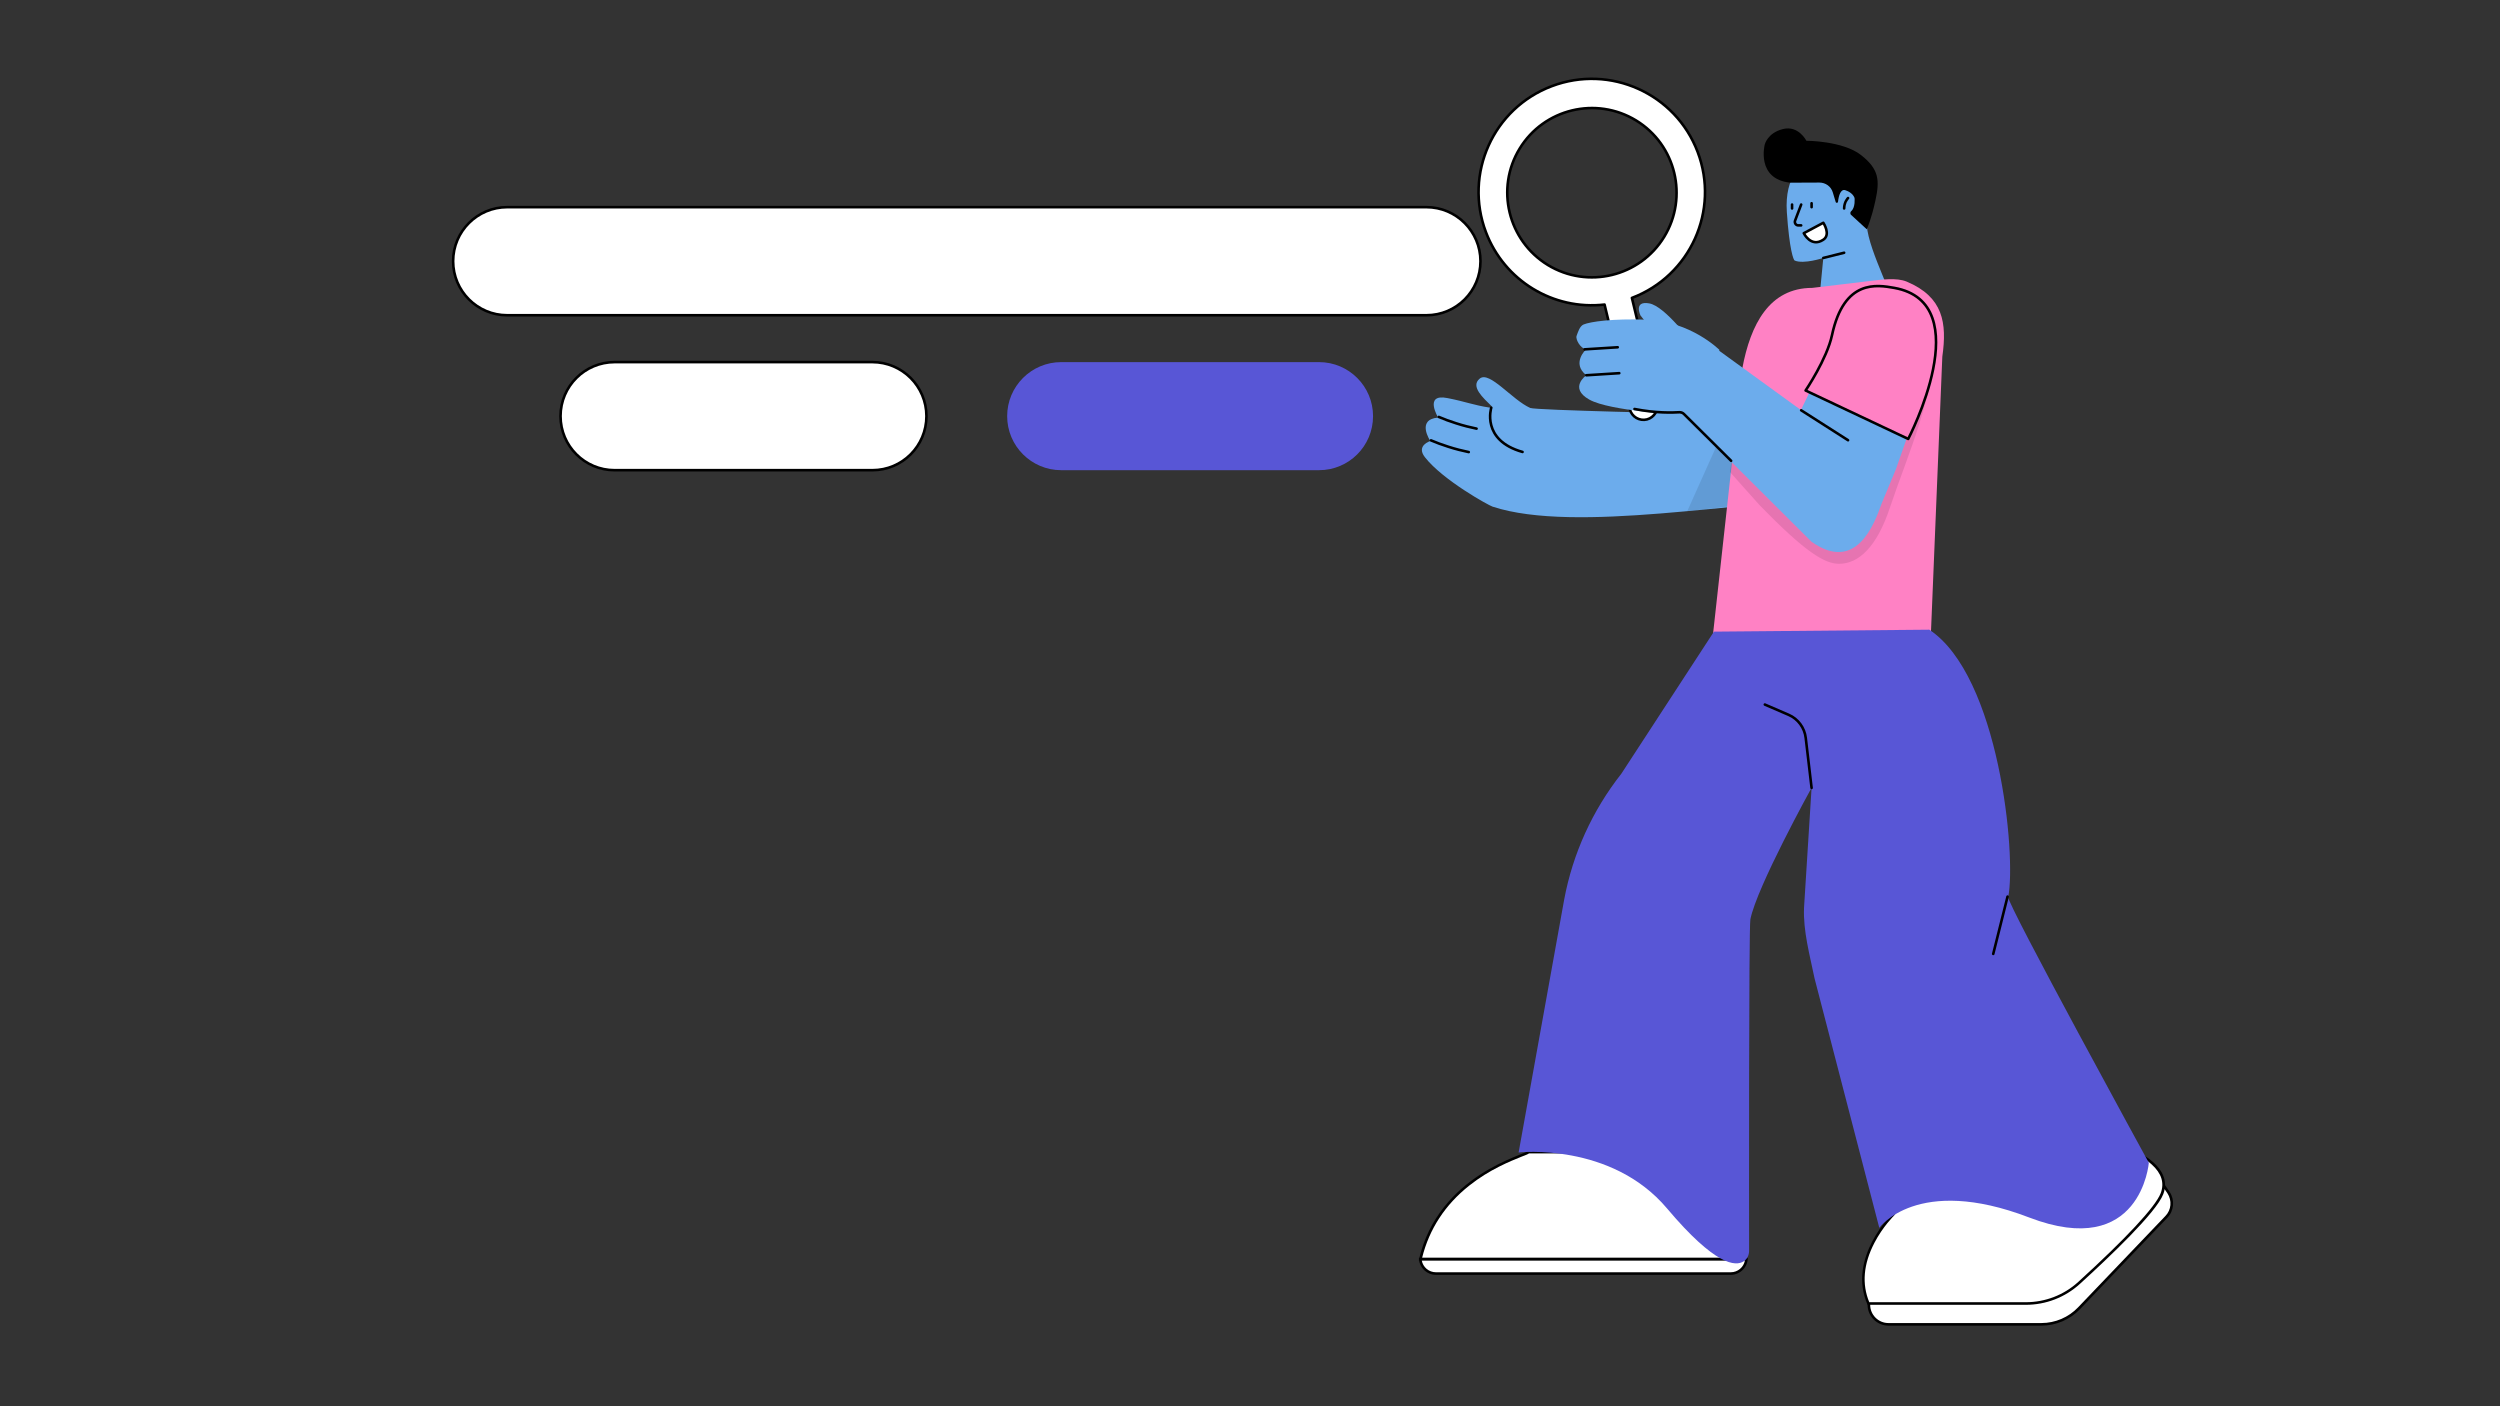 <?xml version="1.0" encoding="utf-8"?>
<!-- Generator: Adobe Illustrator 24.0.2, SVG Export Plug-In . SVG Version: 6.00 Build 0)  -->
<svg version="1.1" id="Layer_1" xmlns="http://www.w3.org/2000/svg" xmlns:xlink="http://www.w3.org/1999/xlink" x="0px" y="0px"
	 viewBox="0 0 1920 1080" style="enable-background:new 0 0 1920 1080;" xml:space="preserve">
<rect x="0" y="0" width="1920" height="1080" fill="#333333" stroke="none"/>
<style type="text/css">
	.st0{fill:#6CACEC;}
	.st1{fill:none;stroke:#000000;stroke-width:2;stroke-linecap:round;stroke-linejoin:round;stroke-miterlimit:10;}
	.st2{opacity:0.1;}
	.st3{fill:#FFFFFF;}
	.st4{fill:#FF81C4;}
	.st5{fill:#FFFFFF;stroke:#000000;stroke-width:2;stroke-linecap:round;stroke-linejoin:round;stroke-miterlimit:10;}
	.st6{fill:#5856D6;}
	.st7{fill:#FF81C4;stroke:#000000;stroke-width:2;stroke-linecap:round;stroke-linejoin:round;stroke-miterlimit:10;}
	.st8{fill:#3880BA;}
	.st9{fill:#FFFFFF;stroke:#000000;stroke-miterlimit:10;}
	.st10{fill:none;stroke:#000000;stroke-miterlimit:10;}
	.st11{fill:none;stroke:#000000;stroke-width:8;stroke-linecap:round;stroke-linejoin:round;stroke-miterlimit:10;}
	.st12{fill:url(#SVGID_1_);stroke:#F2566A;stroke-miterlimit:10;}
	.st13{fill:url(#SVGID_2_);}
	.st14{fill:none;stroke:#F2566A;stroke-miterlimit:10;}
	.st15{fill:none;stroke:#F2566A;stroke-miterlimit:10;stroke-dasharray:10.28,139.814;}
	.st16{fill:url(#SVGID_4_);stroke:#F2566A;stroke-miterlimit:10;}
	.st17{fill:url(#SVGID_5_);stroke:#F2566A;stroke-miterlimit:10;}
	.st18{fill:url(#SVGID_6_);fill-opacity:0.15;stroke:#549BF4;stroke-width:2;stroke-opacity:8.222246e-02;}
	.st19{fill:url(#SVGID_8_);fill-opacity:0.15;stroke:#549BF4;stroke-width:2;stroke-opacity:8.222246e-02;}
	.st20{opacity:0.62;fill:url(#SVGID_10_);fill-opacity:0.5;}
	.st21{opacity:0.62;fill:url(#SVGID_12_);fill-opacity:0.5;}
	.st22{opacity:0.62;fill:url(#SVGID_13_);fill-opacity:0.5;}
	.st23{opacity:0.62;fill:url(#SVGID_14_);fill-opacity:0.5;}
	.st24{opacity:0.62;fill:url(#SVGID_15_);fill-opacity:0.5;}
	.st25{opacity:0.62;fill:url(#SVGID_16_);fill-opacity:0.5;}
	.st26{opacity:0.62;fill:url(#SVGID_17_);fill-opacity:0.5;}
	.st27{opacity:0.62;fill:url(#SVGID_18_);fill-opacity:0.5;}
	.st28{fill:url(#SVGID_19_);stroke:#F2566A;stroke-miterlimit:10;stroke-dasharray:203,31,0,0,0;}
	.st29{fill:none;stroke:#F2566A;stroke-miterlimit:10;stroke-dasharray:110,0,0,0,0;}
	.st30{fill:none;stroke:#CBD6E8;stroke-miterlimit:10;}
	.st31{fill:url(#SVGID_20_);}
	.st32{fill:url(#SVGID_21_);}
	.st33{fill:url(#SVGID_22_);}
	.st34{fill:url(#SVGID_23_);}
	.st35{fill:url(#SVGID_24_);}
	.st36{fill:url(#SVGID_25_);}
	.st37{fill:none;stroke:#FFFFFF;stroke-miterlimit:10;}
	.st38{fill:url(#SVGID_27_);}
	.st39{fill:none;stroke:#FFFFFF;stroke-linecap:round;stroke-miterlimit:10;}
	.st40{fill:url(#SVGID_28_);}
	.st41{fill:url(#SVGID_29_);}
	.st42{opacity:0.36;fill:url(#SVGID_30_);enable-background:new    ;}
	.st43{opacity:0.36;fill:url(#SVGID_31_);enable-background:new    ;}
	.st44{fill:url(#SVGID_32_);fill-opacity:0.15;stroke:#549BF4;stroke-width:2;stroke-opacity:8.222246e-02;}
	.st45{fill:url(#SVGID_34_);fill-opacity:0.15;stroke:#549BF4;stroke-width:2;stroke-opacity:8.222246e-02;}
	.st46{fill:url(#SVGID_35_);fill-opacity:0.15;stroke:#549BF4;stroke-width:2;stroke-opacity:8.222246e-02;}
	.st47{fill:url(#SVGID_36_);fill-opacity:0.15;stroke:#549BF4;stroke-width:2;stroke-opacity:8.222246e-02;}
	.st48{fill:url(#SVGID_37_);fill-opacity:0.5;stroke:#FFFFFF;stroke-linejoin:round;}
	.st49{fill:url(#SVGID_38_);fill-opacity:0.15;stroke:#549BF4;stroke-width:2;stroke-opacity:8.222246e-02;}
	.st50{opacity:0.54;fill:#FFFFFF;enable-background:new    ;}
	.st51{fill:#363C61;}
	.st52{fill:none;stroke:url(#SVGID_39_);stroke-width:9;stroke-miterlimit:10;}
	.st53{fill:none;stroke:url(#SVGID_40_);stroke-width:9;stroke-miterlimit:10;}
	.st54{fill:none;stroke:#FFFFFF;stroke-width:3;stroke-miterlimit:10;}
	.st55{opacity:0.62;fill:url(#SVGID_41_);fill-opacity:0.5;}
	.st56{opacity:0.62;fill:url(#SVGID_42_);fill-opacity:0.5;}
	.st57{opacity:0.62;fill:url(#SVGID_43_);fill-opacity:0.5;}
	.st58{opacity:0.6;fill:url(#SVGID_44_);fill-opacity:0.5;}
	.st59{fill:url(#SVGID_45_);fill-opacity:0.15;stroke:#549BF4;stroke-width:2;stroke-opacity:8.222246e-02;}
	.st60{fill:url(#SVGID_46_);fill-opacity:0.15;stroke:#549BF4;stroke-width:2;stroke-opacity:8.222246e-02;}
	.st61{fill:url(#SVGID_47_);fill-opacity:0.15;stroke:#549BF4;stroke-width:2;stroke-opacity:8.222246e-02;}
	.st62{fill:url(#SVGID_48_);fill-opacity:0.15;stroke:#549BF4;stroke-width:2;stroke-opacity:8.222246e-02;}
	.st63{opacity:0.62;fill:url(#SVGID_49_);fill-opacity:0.5;}
	.st64{opacity:0.62;fill:url(#SVGID_50_);fill-opacity:0.5;}
	.st65{opacity:5.000000e-02;fill:none;stroke:#FFFFFF;stroke-width:2;stroke-miterlimit:10;}
	.st66{opacity:0.15;fill:url(#SVGID_51_);fill-opacity:0.5;}
	.st67{opacity:0.5;}
	.st68{fill:none;stroke:#FFFFFF;stroke-width:2;stroke-dasharray:11.85,11.85;}
	.st69{fill:url(#SVGID_52_);fill-opacity:0.5;stroke:#FFFFFF;stroke-linejoin:round;}
	.st70{fill:url(#SVGID_53_);fill-opacity:0.15;stroke:#549BF4;stroke-width:2;stroke-opacity:8.222246e-02;}
	.st71{fill:#CAD6E8;}
	.st72{fill:url(#SVGID_54_);}
	.st73{fill:url(#SVGID_55_);}
	.st74{opacity:0.89;fill:#F2566A;enable-background:new    ;}
	.st75{fill:#EBF1FC;}
	.st76{fill:#CEDEF2;}
	.st77{fill:url(#SVGID_56_);}
	.st78{fill:url(#SVGID-2_1_);}
	.st79{fill:url(#SVGID-3_1_);}
	.st80{fill:url(#SVGID_57_);}
	.st81{clip-path:url(#SVGID_58_);}
	.st82{fill:url(#SVGID_59_);}
	.st83{fill:#CBD6E8;}
	.st84{stroke:#000000;stroke-miterlimit:10;}
	.st85{fill:url(#SVGID_60_);}
	.st86{fill:url(#SVGID-4_1_);}
	.st87{fill:url(#SVGID_61_);}
	.st88{opacity:0.36;fill:url(#SVGID_62_);enable-background:new    ;}
	.st89{opacity:0.4;fill:#3574EC;enable-background:new    ;}
	.st90{fill:url(#SVGID-5_1_);}
	.st91{fill:url(#SVGID-6_1_);}
	.st92{fill:url(#SVGID_63_);}
	.st93{clip-path:url(#SVGID_64_);}
	.st94{fill:url(#SVGID_65_);}
	.st95{fill:url(#SVGID-7_1_);}
	.st96{opacity:0.4;fill:#FFFFFF;enable-background:new    ;}
	.st97{opacity:0.9;fill:#FFFFFF;enable-background:new    ;}
	.st98{opacity:0.9;}
	.st99{fill:url(#SVGID_66_);}
	.st100{opacity:0.36;fill:url(#SVGID_67_);enable-background:new    ;}
	.st101{fill:url(#SVGID_68_);}
	.st102{fill:url(#SVGID_69_);}
	.st103{fill:url(#SVGID_70_);fill-opacity:0.3;}
	.st104{opacity:8.000000e-02;fill:#549BF4;enable-background:new    ;}
	.st105{fill:url(#SVGID_71_);fill-opacity:0.15;}
	.st106{opacity:0.8;}
	.st107{fill:#9090D0;}
	.st108{fill:none;stroke:#000000;stroke-width:3;stroke-linecap:round;stroke-linejoin:round;stroke-miterlimit:10;}
	.st109{fill:#CFCED4;}
	.st110{fill:#FEAD91;}
	.st111{fill:#FFFFFF;stroke:#000000;stroke-width:3;stroke-linecap:round;stroke-linejoin:round;stroke-miterlimit:10;}
	.st112{fill:#FEAD91;stroke:#000000;stroke-width:3;stroke-miterlimit:10;}
	.st113{fill:#FFE2AA;}
	.st114{fill:#FFE2AA;stroke:#000000;stroke-width:3;stroke-linecap:round;stroke-linejoin:round;stroke-miterlimit:10;}
	.st115{fill:none;stroke:#000000;stroke-width:4;stroke-linecap:round;stroke-linejoin:round;stroke-miterlimit:10;}
	.st116{fill:#FFFFFF;stroke:#000000;stroke-width:5;stroke-linecap:round;stroke-linejoin:round;stroke-miterlimit:10;}
	.st117{fill:none;stroke:#000000;stroke-width:3;stroke-miterlimit:10;}
	.st118{fill:#FFFFFF;stroke:#000000;stroke-width:2;stroke-miterlimit:10;}
	.st119{fill:#FFC9E6;}
	.st120{fill:#FCA1BB;}
	.st121{fill:#151614;}
	.st122{fill:#FFFFFF;stroke:#1B0042;stroke-width:2;stroke-linecap:round;stroke-linejoin:round;stroke-miterlimit:10;}
	.st123{fill:none;stroke:#1B0042;stroke-width:2;stroke-linecap:round;stroke-linejoin:round;stroke-miterlimit:10;}
	.st124{fill:#1B0042;}
	
		.st125{opacity:0.15;clip-path:url(#XMLID_13_);fill:none;stroke:#FFFFFF;stroke-width:2;stroke-linecap:round;stroke-linejoin:round;stroke-miterlimit:10;}
	.st126{fill:none;stroke:#000000;stroke-linecap:round;stroke-linejoin:round;stroke-miterlimit:10;}
	.st127{fill:none;stroke:#FFFFFF;stroke-linecap:round;stroke-linejoin:round;stroke-miterlimit:10;}
	
		.st128{opacity:0.15;clip-path:url(#XMLID_15_);fill:none;stroke:#FFFFFF;stroke-width:2;stroke-linecap:round;stroke-linejoin:round;stroke-miterlimit:10;}
	
		.st129{opacity:0.15;clip-path:url(#XMLID_16_);fill:none;stroke:#FFFFFF;stroke-width:2;stroke-linecap:round;stroke-linejoin:round;stroke-miterlimit:10;}
	.st130{fill:none;stroke:#FFFFFF;stroke-width:2;stroke-linecap:round;stroke-linejoin:round;stroke-miterlimit:10;}
	
		.st131{opacity:0.15;clip-path:url(#XMLID_17_);fill:none;stroke:#FFFFFF;stroke-width:2;stroke-linecap:round;stroke-linejoin:round;stroke-miterlimit:10;}
	.st132{opacity:0.15;clip-path:url(#XMLID_18_);fill:none;stroke:#FFFFFF;stroke-width:2;stroke-miterlimit:10;}
	
		.st133{opacity:0.15;clip-path:url(#XMLID_19_);fill:none;stroke:#FFFFFF;stroke-width:2;stroke-linecap:round;stroke-linejoin:round;stroke-miterlimit:10;}
	.st134{fill:#FFFFFF;stroke:#2C234A;stroke-width:2;stroke-linecap:round;stroke-linejoin:round;stroke-miterlimit:10;}
	.st135{fill:#8AAFF6;}
	.st136{fill:none;stroke:#2C234A;stroke-width:2;stroke-linecap:round;stroke-linejoin:round;stroke-miterlimit:10;}
	.st137{opacity:0.2;}
	.st138{fill:#2C234A;}
	.st139{fill:none;stroke:#4417D7;stroke-width:2;stroke-linecap:round;stroke-linejoin:round;stroke-miterlimit:10;}
	.st140{fill:none;stroke:#EFCC4A;stroke-width:2;stroke-linecap:round;stroke-linejoin:round;stroke-miterlimit:10;}
	.st141{fill:#E3DFFF;}
	.st142{fill:none;stroke:#9D8AF6;stroke-width:2;stroke-linecap:round;stroke-linejoin:round;stroke-miterlimit:10;}
	.st143{clip-path:url(#SVGID_72_);}
	.st144{fill:none;stroke:#E3DFFF;stroke-width:4;stroke-linecap:round;stroke-linejoin:round;stroke-miterlimit:10;}
	.st145{fill:none;stroke:#D6D4D4;stroke-width:10;stroke-linecap:round;stroke-linejoin:round;stroke-miterlimit:10;}
	.st146{fill:none;stroke:#FF4B42;stroke-width:10;stroke-linecap:round;stroke-linejoin:round;stroke-miterlimit:10;}
	.st147{fill:#D7B9D8;}
	.st148{fill:#D6D4D4;}
	.st149{fill:#FFB69D;}
	.st150{fill:#D6D4D4;stroke:#FFFFFF;stroke-width:2;stroke-miterlimit:10;}
	.st151{clip-path:url(#XMLID_20_);}
	.st152{clip-path:url(#XMLID_21_);}
	.st153{fill:none;stroke:#FFFFFF;stroke-width:5;stroke-linecap:round;stroke-linejoin:round;stroke-miterlimit:10;}
	.st154{fill:#FF4B42;}
	.st155{clip-path:url(#XMLID_24_);}
	.st156{clip-path:url(#SVGID_74_);}
	.st157{clip-path:url(#XMLID_25_);}
	.st158{fill:#FEC0D9;}
	
		.st159{fill:none;stroke:#D6D4D4;stroke-width:3;stroke-linecap:round;stroke-linejoin:round;stroke-miterlimit:10;stroke-dasharray:20,20;}
	.st160{fill:#6BA5BD;}
	.st161{clip-path:url(#XMLID_28_);}
	.st162{clip-path:url(#SVGID_76_);}
	.st163{clip-path:url(#XMLID_29_);}
	.st164{clip-path:url(#XMLID_33_);}
	.st165{fill:none;stroke:#FFFFFF;stroke-width:4;stroke-linecap:round;stroke-linejoin:round;stroke-miterlimit:10;}
	.st166{fill:none;stroke:#FFFF00;stroke-width:2;stroke-linecap:round;stroke-linejoin:round;stroke-miterlimit:10;}
	.st167{fill:#FEC0D9;stroke:#000000;stroke-width:3;stroke-linecap:round;stroke-linejoin:round;stroke-miterlimit:10;}
	.st168{fill:#FFCDB2;stroke:#000000;stroke-width:2;stroke-linecap:round;stroke-linejoin:round;stroke-miterlimit:10;}
	.st169{stroke:#FFFFFF;stroke-width:2;stroke-miterlimit:10;}
	.st170{fill:#996533;stroke:#000000;stroke-width:2;stroke-linecap:round;stroke-linejoin:round;stroke-miterlimit:10;}
	.st171{stroke:#000000;stroke-width:2;stroke-linecap:round;stroke-linejoin:round;stroke-miterlimit:10;}
	.st172{fill:#996533;stroke:#000000;stroke-width:2;stroke-miterlimit:10;}
	.st173{fill:#FF6600;stroke:#000000;stroke-width:2;stroke-linecap:round;stroke-linejoin:round;stroke-miterlimit:10;}
	.st174{fill:#FFCDB2;}
	.st175{fill:none;stroke:#000000;stroke-width:2;stroke-miterlimit:10;}
	.st176{fill:none;stroke:#000000;stroke-width:5;stroke-linecap:round;stroke-linejoin:round;stroke-miterlimit:10;}
	.st177{fill:#9B4CB5;stroke:#000000;stroke-width:2;stroke-linecap:round;stroke-linejoin:round;stroke-miterlimit:10;}
	.st178{fill:#C8C8FF;stroke:#000000;stroke-width:2;stroke-linecap:round;stroke-linejoin:round;stroke-miterlimit:10;}
	.st179{fill:#DDDCDD;}
	.st180{fill:#FA6058;stroke:#000000;stroke-width:2;stroke-miterlimit:10;}
	.st181{fill:#FBBC2D;stroke:#000000;stroke-width:2;stroke-miterlimit:10;}
	.st182{fill:#30CA41;stroke:#000000;stroke-width:2;stroke-miterlimit:10;}
	.st183{stroke:#FFFFFF;stroke-width:2;stroke-linecap:round;stroke-linejoin:round;stroke-miterlimit:10;}
	.st184{fill:none;stroke:#C8C8FF;stroke-width:5;stroke-linecap:round;stroke-linejoin:round;stroke-miterlimit:10;}
	.st185{stroke:#000000;stroke-width:2;stroke-miterlimit:10;}
	.st186{fill:#FF2D55;}
	.st187{fill:#D4D7FF;}
	.st188{fill:#FFCBC2;}
	.st189{clip-path:url(#SVGID_77_);}
	.st190{fill:#352F84;}
	.st191{clip-path:url(#SVGID_78_);}
	.st192{clip-path:url(#SVGID_79_);}
	.st193{clip-path:url(#XMLID_37_);}
	.st194{opacity:0.4;clip-path:url(#XMLID_41_);}
	.st195{clip-path:url(#XMLID_44_);}
	.st196{fill:#FF3167;}
	.st197{fill:#91A3B4;}
	.st198{fill:#E05555;}
	.st199{fill:none;stroke:#EFA9A9;stroke-width:2;stroke-miterlimit:10;}
	.st200{clip-path:url(#XMLID_46_);}
	.st201{fill:#F2F2F2;}
	.st202{fill:#6F8393;}
	.st203{fill:#333333;}
	.st204{fill:#B5C7C3;}
	.st205{clip-path:url(#XMLID_47_);}
	.st206{clip-path:url(#SVGID_81_);}
	.st207{clip-path:url(#XMLID_50_);}
	.st208{fill:#5595E0;}
	.st209{fill:#FCFCFC;}
	.st210{fill:none;stroke:#CACBDB;stroke-width:10;stroke-linecap:round;stroke-linejoin:round;stroke-miterlimit:10;}
	
		.st211{fill:none;stroke:#CACBDB;stroke-width:10;stroke-linecap:round;stroke-linejoin:round;stroke-miterlimit:10;stroke-dasharray:30,30;}
	.st212{fill:none;stroke:#CACBDB;stroke-width:21;stroke-linecap:round;stroke-linejoin:round;stroke-miterlimit:10;}
	.st213{fill:#E45858;}
	.st214{fill:#CFD4FF;}
	.st215{fill:#2A2C67;}
	.st216{clip-path:url(#XMLID_51_);}
	.st217{fill:#585DE4;}
	.st218{fill:none;stroke:#324A81;stroke-width:5;stroke-linecap:round;stroke-linejoin:round;stroke-miterlimit:10;}
	.st219{fill:#CFD4FF;stroke:#2A2C67;stroke-width:5;stroke-linecap:round;stroke-linejoin:round;stroke-miterlimit:10;}
	.st220{clip-path:url(#XMLID_52_);}
	.st221{clip-path:url(#XMLID_53_);}
	.st222{fill:none;stroke:#FEFEFF;stroke-width:5;stroke-linecap:round;stroke-linejoin:round;stroke-miterlimit:10;}
	.st223{fill:#CFD4FF;stroke:#2A2C67;stroke-width:5;stroke-miterlimit:10;}
	.st224{fill:none;stroke:#2A2C67;stroke-width:5;stroke-linecap:round;stroke-linejoin:round;stroke-miterlimit:10;}
	.st225{fill:none;stroke:#585DE4;stroke-width:5;stroke-miterlimit:10;}
	.st226{fill:none;stroke:#585DE4;stroke-width:5;stroke-linecap:round;stroke-linejoin:round;stroke-miterlimit:10;}
	.st227{fill:#E8E8F7;}
	
		.st228{opacity:0.4;fill:none;stroke:#303044;stroke-width:2.51;stroke-linecap:round;stroke-linejoin:round;stroke-miterlimit:10;}
	.st229{fill:#FEC5C4;}
	.st230{fill:#EF8D8B;}
	.st231{fill:#FEC5C4;stroke:#EF8D8B;stroke-width:2.51;stroke-linecap:round;stroke-linejoin:round;stroke-miterlimit:10;}
	.st232{fill:#F048BA;}
	.st233{fill:#FFFFFF;stroke:#E8E8F7;stroke-width:2;stroke-linecap:round;stroke-linejoin:round;stroke-miterlimit:10;}
	.st234{fill:none;stroke:#E8E8F7;stroke-width:2;stroke-linecap:round;stroke-linejoin:round;stroke-miterlimit:10;}
	.st235{fill:#303044;}
	.st236{fill:none;}
	.st237{fill:none;stroke:#EF8D8B;stroke-width:2.51;stroke-linecap:round;stroke-linejoin:round;stroke-miterlimit:10;}
	.st238{fill:none;stroke:#E8E8F7;stroke-width:7;stroke-linecap:round;stroke-linejoin:round;stroke-miterlimit:10;}
	.st239{fill:#FFFFFF;stroke:#E8E8F7;stroke-width:7;stroke-linecap:round;stroke-linejoin:round;stroke-miterlimit:10;}
	.st240{fill:#FFFFFF;stroke:#E8E8F7;stroke-width:5.62;stroke-miterlimit:10;}
	.st241{fill:#E8E8F7;stroke:#E8E8F7;stroke-width:5.62;stroke-miterlimit:10;}
	.st242{fill:#FEC5C4;stroke:#EF8D8B;stroke-width:2;stroke-linecap:round;stroke-linejoin:round;stroke-miterlimit:10;}
	.st243{fill:none;stroke:#EF8D8B;stroke-width:2;stroke-linecap:round;stroke-linejoin:round;stroke-miterlimit:10;}
	.st244{fill:#E8E8F7;stroke:#FFFFFF;stroke-width:5.62;stroke-miterlimit:10;}
	.st245{opacity:0.4;fill:none;stroke:#000000;stroke-width:2;stroke-linecap:round;stroke-linejoin:round;stroke-miterlimit:10;}
	.st246{fill:none;stroke:#E8E8F7;stroke-width:5.132;stroke-miterlimit:10;}
	.st247{fill:none;stroke:#EF8D8B;stroke-width:2;stroke-linecap:round;stroke-miterlimit:10;}
	.st248{fill:#FFFFFF;stroke:#E8E8F7;stroke-width:5;stroke-miterlimit:10;}
	.st249{fill:#E8E8F7;stroke:#E8E8F7;stroke-width:5;stroke-miterlimit:10;}
	.st250{fill:#FFFFFF;stroke:#E8E8F7;stroke-width:5;stroke-miterlimit:10;stroke-dasharray:20,20;}
	.st251{fill:#F2F2F6;}
	.st252{opacity:0.4;fill:#FFFFFF;stroke:#000000;stroke-width:2.116;stroke-linecap:round;stroke-miterlimit:10;}
	
		.st253{opacity:0.4;fill:none;stroke:#000000;stroke-width:2.116;stroke-linecap:round;stroke-linejoin:round;stroke-miterlimit:10;stroke-dasharray:140.719,204.201;}
	.st254{opacity:0.4;fill:none;stroke:#000000;stroke-width:2.116;stroke-linecap:round;stroke-miterlimit:10;}
	.st255{fill:#282828;}
	.st256{fill:#FEC5C4;stroke:#EF8D8B;stroke-width:1.058;stroke-linecap:round;stroke-miterlimit:10;}
	.st257{fill:none;stroke:#FFFFFF;stroke-width:8;stroke-linecap:round;stroke-linejoin:round;stroke-miterlimit:10;}
	
		.st258{fill:none;stroke:#E8E8F7;stroke-width:5;stroke-linecap:round;stroke-linejoin:round;stroke-miterlimit:10;stroke-dasharray:20,20;}
	.st259{fill:none;stroke:#E8E8F7;stroke-width:4.743;stroke-linecap:round;stroke-linejoin:round;stroke-miterlimit:10;}
	
		.st260{opacity:0.4;fill:none;stroke:#000000;stroke-width:1.709;stroke-linecap:round;stroke-linejoin:round;stroke-miterlimit:10;}
	.st261{fill-rule:evenodd;clip-rule:evenodd;fill:#F7931A;}
	.st262{fill:none;stroke:#EF8D8B;stroke-width:1.956;stroke-linecap:round;stroke-linejoin:round;stroke-miterlimit:10;}
</style>
<g>
	<g>
		<path class="st0" d="M1446.5,259.7c0,0,1.2,45.2-9,98.6c-2.9,15.3-16.3,26.3-31.9,26.1c-66.3-0.7-195.3,25.7-259.3,4.7
			c-2.9-0.9-38.3-20.4-52-38c-7-9,4.2-12.4,4.2-12.4s-11.2-16.6,6-18c0,0-11.2-18.6,7-15c14.4,2.8,19.8,5.4,32.9,7.4
			c0.9,0.1,1.6-0.7,0.9-1.4c-5.9-5.9-16.4-14.9-8.8-21c7.5-6,24.8,16.4,38.7,22.6c4.1,1.8,126.1,4.4,130.5,4.5l64.9,1.5
			c4.2,0,7.4-3.8,6.7-8l8.2-32.5L1446.5,259.7z"/>
		<path class="st1" d="M1105,320.2c4,1.7,8.5,3.4,13.3,4.9c5.6,1.8,10.8,3.1,15.7,4.1"/>
		<path class="st1" d="M1099,338.2c4,1.7,8.5,3.4,13.3,4.9c5.6,1.8,10.8,3.1,15.7,4.1"/>
	</g>
	<path class="st1" d="M1145.3,313.1c0,0-8,25,24,34"/>
</g>
<polygon class="st2" points="1328.3,320.1 1295.8,392.6 1334.3,388.1 1340.3,320.1 "/>
<g>
	<path class="st3" d="M1102.8,978.1c-6.3,0-11.6-4.9-12.1-11.1l250.6,0c-0.5,6.2-5.7,11.1-12.1,11.1H1102.8z"/>
	<path d="M1340.1,968c-0.9,5.2-5.5,9.1-10.9,9.1h-226.4c-5.4,0-10-3.9-10.9-9.1H1340.1 M1342.3,966h-252.6c0,7.2,5.9,13.1,13.1,13.1
		h226.4C1336.4,979.1,1342.3,973.2,1342.3,966L1342.3,966z"/>
</g>
<g>
	<path class="st3" d="M1450.3,1017.1c-8.3,0-15-6.7-15-15v-2.1l136.8-10l90.4-78.5l2.9,4.4c3.9,5.9,3.2,13.6-1.7,18.7l-67,70.1
		c-7.5,7.9-18.1,12.4-28.9,12.4H1450.3z"/>
	<path d="M1662.3,913.1l2.3,3.4c3.6,5.5,3,12.7-1.6,17.4l-67,70.1c-7.3,7.7-17.6,12.1-28.2,12.1h-117.5c-7.7,0-14-6.3-14-14v-1.1
		l135.5-9.9l0.7,0l0.5-0.4L1662.3,913.1 M1662.7,910.1l-91,79l-137.4,10v3c0,8.8,7.2,16,16,16h117.5c11.2,0,21.9-4.6,29.7-12.7
		l67-70.1c5.2-5.4,5.9-13.7,1.8-19.9L1662.7,910.1L1662.7,910.1z"/>
</g>
<g>
	<path class="st3" d="M1435,1001.1c-14.9-34.7,18.7-67.9,19-68.3l0.1-0.1l0.1-0.1c31.8-46.2,179.5-47.5,186-47.6
		c2.4,1,27.5,12.6,20.3,31.6c-5.4,14.2-42.2,49.1-63.7,68.6c-11.2,10.2-25.7,15.8-40.9,15.8H1435z"/>
	<path d="M1639.9,886.1c1.5,0.7,7.5,3.5,12.6,8.2c7.6,6.8,9.9,14.3,6.9,22.1c-4,10.4-26.5,34.6-63.4,68.2
		c-11,10-25.3,15.5-40.2,15.5h-120.2c-5.8-14-4.5-29.3,3.9-45.5c6.5-12.6,15.1-21,15.2-21.1l0.1-0.1l0.1-0.2
		c13.2-19.1,49.3-33.4,104.5-41.1C1599.1,886.5,1635.6,886.1,1639.9,886.1 M1640.3,884.1c0,0-154,0-187,48c0,0-35,34-19,70h121.5
		c15.4,0,30.2-5.7,41.6-16.1c22.4-20.4,58.5-54.6,64-68.9C1669.3,896.1,1640.3,884.1,1640.3,884.1L1640.3,884.1z"/>
</g>
<g>
	<path class="st3" d="M1090.9,967c12.7-53.7,61.3-73.1,77.3-79.5c3.5-1.4,5.1-2,5.8-2.6l156,0.2l6,81.9H1090.9z"/>
	<path d="M1174.3,885.8l154.8,0.2l5.9,79.9h-242.8c5.5-22,17.6-40.6,36.1-55.3c15.7-12.5,31.7-18.8,40.3-22.3
		C1171.7,887.1,1173.4,886.5,1174.3,885.8 M1173.5,883.8c-0.8,2.9-69,17.7-83.9,84.2h247.5l-6.2-83.9L1173.5,883.8L1173.5,883.8z"/>
</g>
<path class="st0" d="M1385.3,126.1c0,0-15,8-13,37s5.1,36.6,6,37c7,3,22-2,22-2l-3,31c0,0,44.2,18.6,54-1c2-4-22-47-17-62
	s1.6-27.5-6-37C1424.3,124.1,1405.3,114.1,1385.3,126.1z"/>
<g>
	<path class="st4" d="M1483,485.1l-167.3,1l22.4-203.2c6.3-33.8,20.8-61.8,53.7-61.8l44.3-5.3c8.5-1,20.4-2.8,28.3,0.5
		c28,11.8,31,31.7,27.3,57.6L1483,485.1z"/>
</g>
<line class="st5" x1="1400.3" y1="198.1" x2="1416.3" y2="194.1"/>
<path class="st6" d="M1316.3,485.1l-71.1,109.1c-22.2,28.2-37.3,61.3-43.9,96.6l-35,194.3c0,0,71-8,114,43
	c37,43.9,52.7,44.8,59,40.5c2.6-1.7,4-4.8,4-7.9c0-25.3-0.3-248.1,1-254.7c5-25,47-101,47-101l-5.8,92c-0.8,17.9,4.5,36.9,8.1,54.5
	l49.7,191.5c0,0,29-41,115-8s92-42,92-42s-109-199-108-204c6.4-32-7-170-60.6-205.4L1316.3,485.1z"/>
<path class="st1" d="M1391.3,605.1l-4.5-38.4c-0.9-7.8-5.9-14.6-13.1-17.7l-18.3-7.9"/>
<g>
	<path class="st5" d="M1272.7,309.2l-19.4-80.4c44.9-17,67.5-67.2,50.5-112.1s-67.2-67.5-112.1-50.5c-44.9,17-67.5,67.2-50.5,112.1
		c14.1,37.2,51.6,60.1,91.1,55.6l19.4,80.4c1.5,5.8,7.4,9.3,13.2,7.8C1270.5,320.6,1273.9,314.9,1272.7,309.2z M1167.1,114.1
		c18.7-30.6,58.7-40.3,89.4-21.6c30.6,18.7,40.3,58.7,21.6,89.4c-18.7,30.6-58.7,40.3-89.4,21.6
		C1158.1,184.7,1148.4,144.7,1167.1,114.1z"/>
</g>
<line class="st1" x1="1530.8" y1="732.6" x2="1541.8" y2="688.6"/>
<line class="st1" x1="1391.3" y1="156.1" x2="1391.3" y2="159.1"/>
<line class="st1" x1="1376.3" y1="157.1" x2="1376.3" y2="160.1"/>
<path class="st1" d="M1383.3,157.1l-4.7,12.4c-0.6,1.7,0.6,3.6,2.5,3.6h2.2"/>
<path d="M1374.9,140.3l22.4-0.1c4.8,0,9,3.1,10.3,7.6l2.2,7.3c0.3,1,1.7,0.9,1.8-0.2c0.5-4.5,2-10.1,5.7-8.8c6,2,7,6,7,6
	s0.8,7.2-2.6,10.1c-0.7,0.6-0.8,1.8-0.3,2.6l12.3,11.3c0,0,3.6-8,6.6-22c3.4-15.6,2.9-24.1-11-35c-14-11-42-11-42-11s-6-12-18-9
	s-14,12-14,12S1348.5,137.5,1374.9,140.3z"/>
<path class="st5" d="M1385.3,179.1l15-8c0,0,6,9,0,13C1390.8,190.4,1385.3,179.1,1385.3,179.1z"/>
<path class="st5" d="M1095.5,242.1h-706c-22.9,0-41.5-18.6-41.5-41.5v0c0-22.9,18.6-41.5,41.5-41.5h706c22.9,0,41.5,18.6,41.5,41.5
	v0C1137,223.5,1118.5,242.1,1095.5,242.1z"/>
<path class="st5" d="M670,361.1H472c-22.9,0-41.5-18.6-41.5-41.5v0c0-22.9,18.6-41.5,41.5-41.5h198c22.9,0,41.5,18.6,41.5,41.5v0
	C711.5,342.5,693,361.1,670,361.1z"/>
<path class="st6" d="M1013,361.1H815c-22.9,0-41.5-18.6-41.5-41.5v0c0-22.9,18.6-41.5,41.5-41.5h198c22.9,0,41.5,18.6,41.5,41.5v0
	C1054.5,342.5,1036,361.1,1013,361.1z"/>
<path class="st2" d="M1328.6,362.5l2.7-19.3c17-7.8,36.8-3.8,57.1-19.2c40.5-30.6,57.5-62.4,72-87c2.2,5.1,26,12.2,26,18
	c0,49-21,93-35,135c-10,30.1-24,43-39,43c-11.1,0-26-9-61-45L1328.6,362.5z"/>
<path class="st0" d="M1456,360.5l-10.9,26.2c-5.8,16.4-19.8,53.4-53.8,29.4l-104.2-103.8l28.3-46.5l67.7,49.1l23.2-47.8l70.8,33.3
	L1456,360.5z"/>
<path class="st0" d="M1320.6,268.8c0,0-22-22.2-56.4-23.3c-25.8-0.9-42.6,1.5-48,3.7c-3,1.3-4.3,5.8-5.4,8.8
	c-0.9,2.5,2.8,9.5,7.3,10.3c0,0-11.5,10.7,0.2,19.9c0,0-13.8,9.7,2.3,18.7c16,8.9,69.3,11.5,69.3,11.5L1320.6,268.8z"/>
<path class="st0" d="M1300.1,264.2c0,0-21.2-29.1-33.5-31.2c-12.3-2.2-6.7,9.3-6.7,9.3l21.2,26.9L1300.1,264.2z"/>
<line class="st1" x1="1218.3" y1="288.2" x2="1243.6" y2="286.6"/>
<line class="st1" x1="1217" y1="268.3" x2="1242.4" y2="266.7"/>
<path class="st7" d="M1454.8,221.1c-13.1-2.3-38.5-7-47.8,36.2c-3.9,18.4-20.3,42.6-20.3,42.6l78.8,37.2
	C1465.5,337.1,1520.1,232.8,1454.8,221.1z"/>
<path class="st1" d="M1329.5,353.9l-36.3-36c-0.9-0.9-2.2-1.4-3.5-1.3c-4.8,0.3-17.8,0.8-34.4-2.5"/>
<line class="st1" x1="1383.3" y1="315.1" x2="1419.3" y2="338.1"/>
<path class="st5" d="M1419.3,152.1c0,0-3,3-3,8"/>
</svg>

